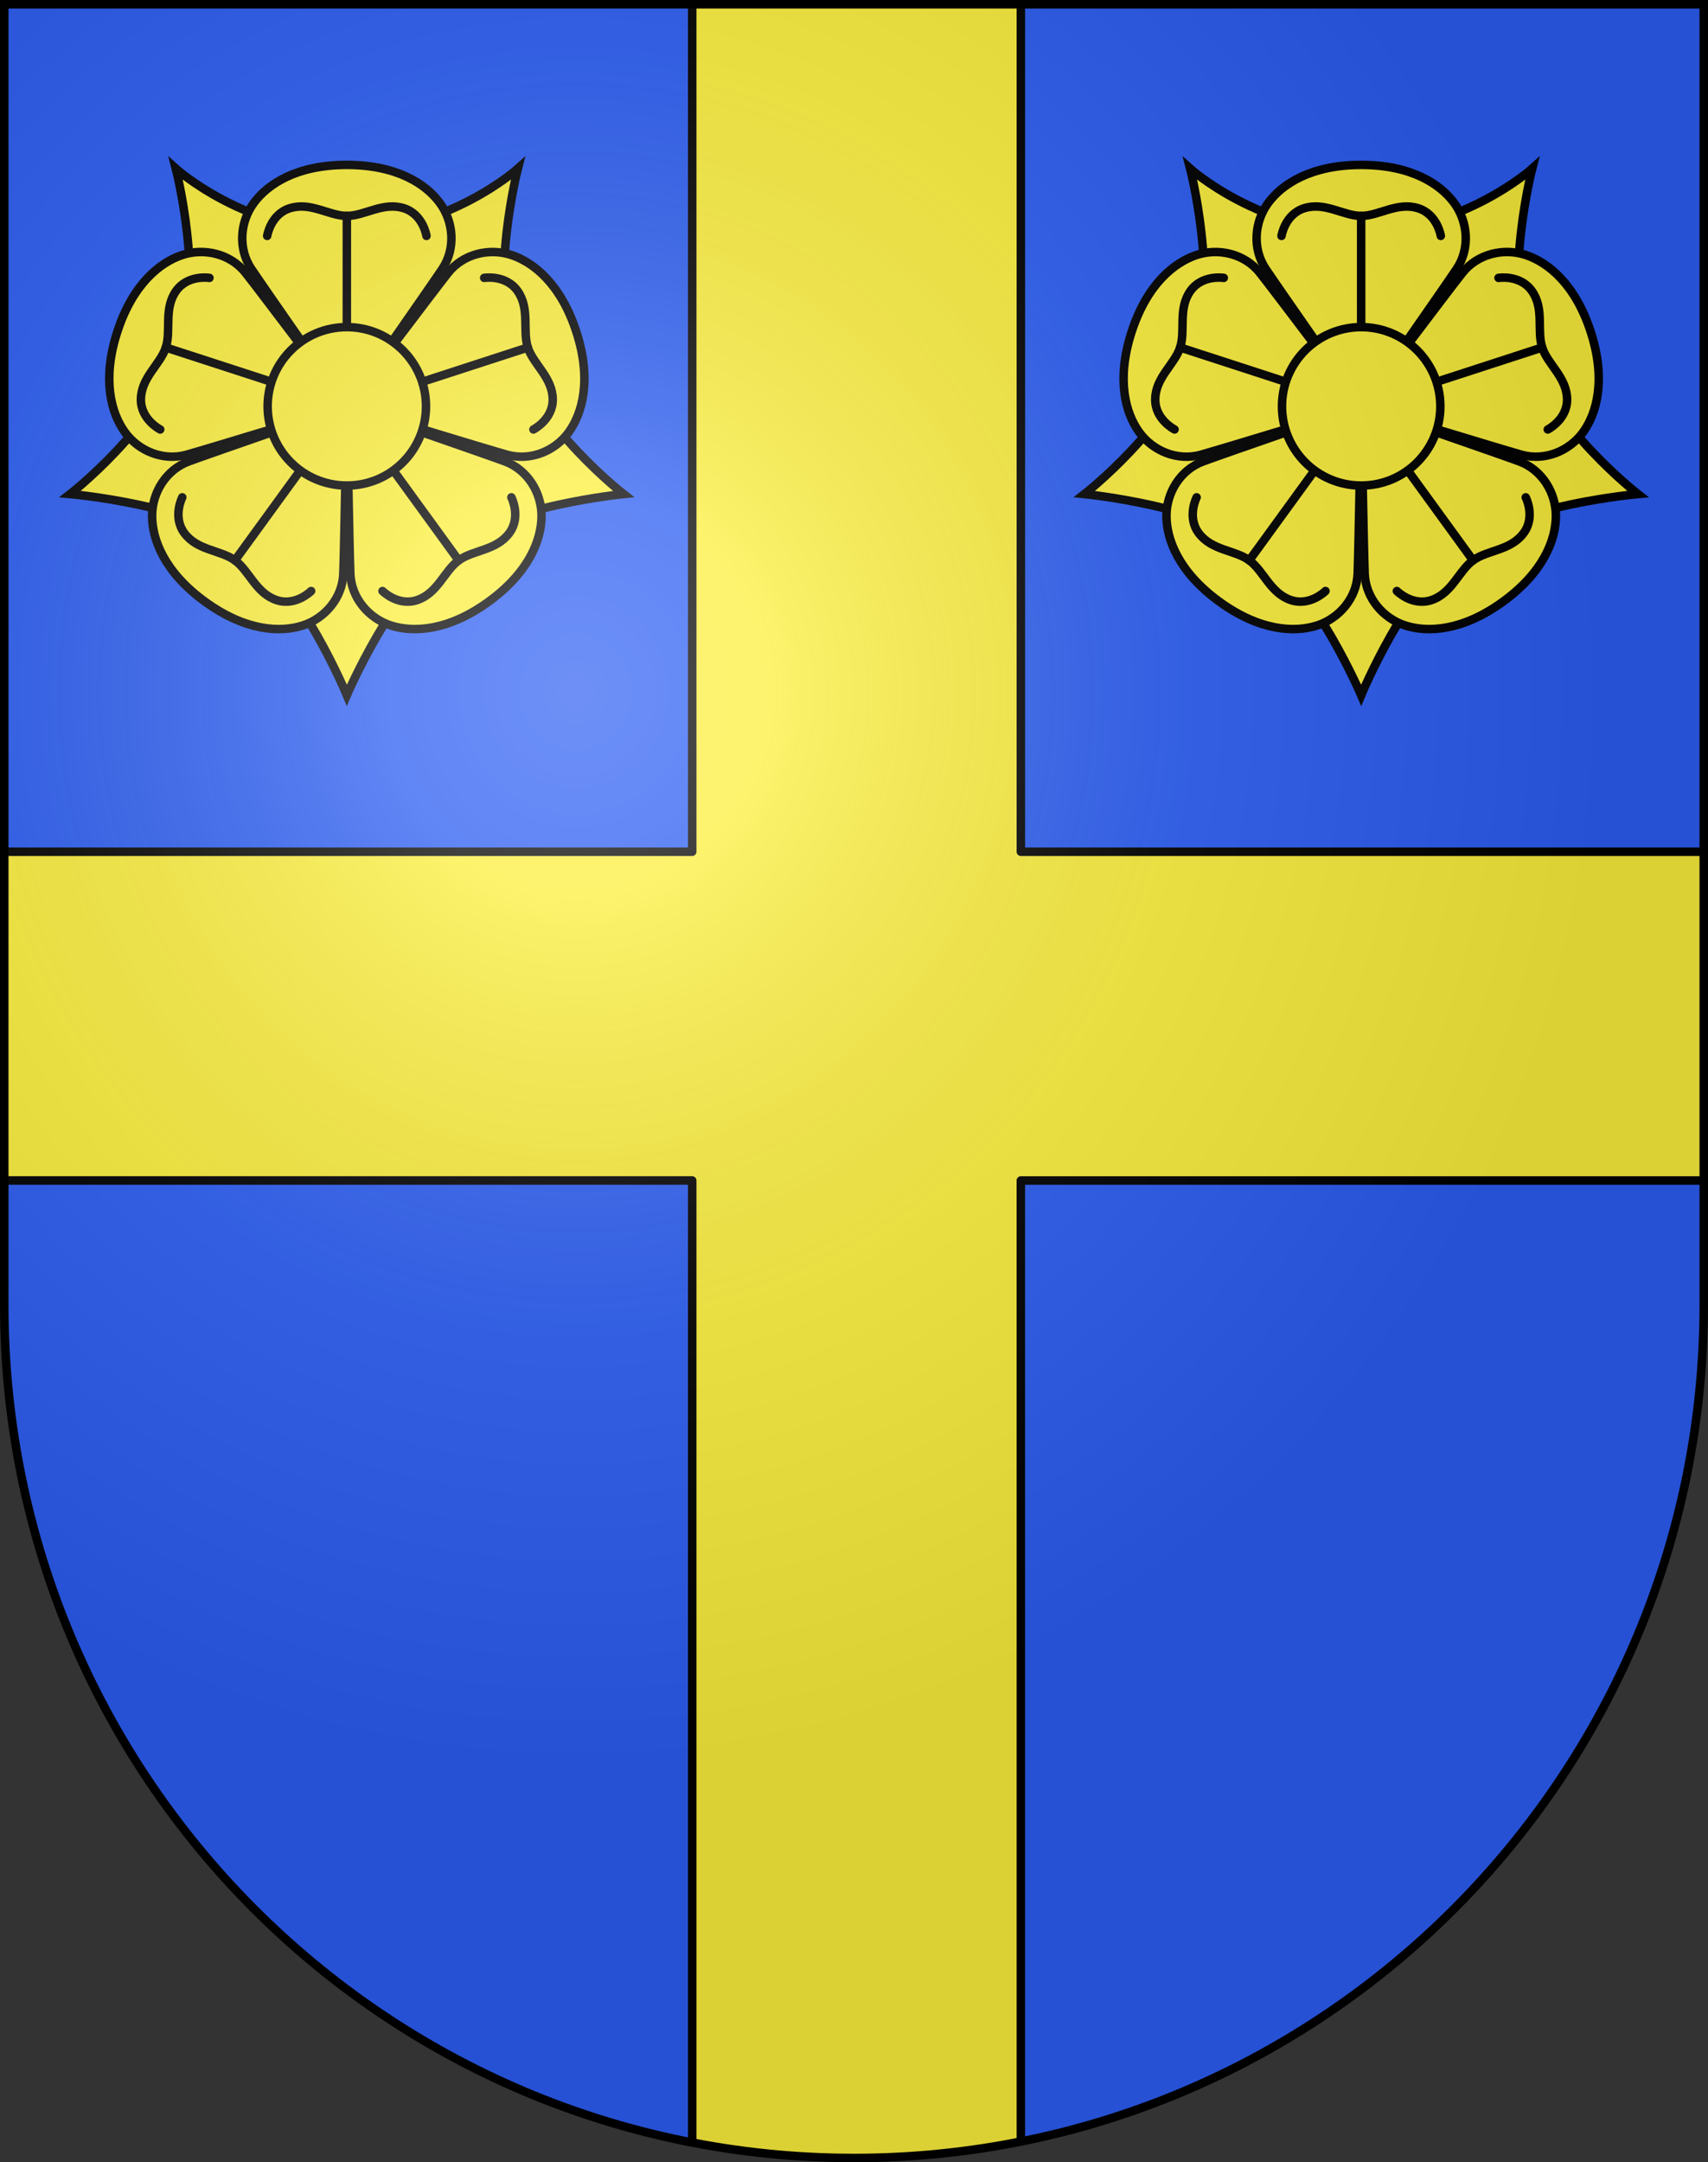 <?xml version="1.0" encoding="UTF-8"?>
<svg version="1.0" viewBox="0 0 603 763" xmlns="http://www.w3.org/2000/svg" xmlns:cc="http://creativecommons.org/ns#" xmlns:dc="http://purl.org/dc/elements/1.1/" xmlns:rdf="http://www.w3.org/1999/02/22-rdf-syntax-ns#" xmlns:xlink="http://www.w3.org/1999/xlink">
<rect x="0" y="0" width="603" height="763" fill="#333333" stroke="none"/>
<defs>
<radialGradient id="a" cx="858.04" cy="579.93" r="300" gradientTransform="matrix(1.215 1.5316e-24 1.4647e-23 1.267 -839.19 -490.49)" gradientUnits="userSpaceOnUse">
<stop stop-color="#fff" stop-opacity=".314" offset="0"/>
<stop stop-color="#fff" stop-opacity=".251" offset=".19"/>
<stop stop-color="#6b6b6b" stop-opacity=".125" offset=".6"/>
<stop stop-opacity=".125" offset="1"/>
</radialGradient>
</defs>
<desc>Coat of Arms of Canton of Freiburg (Fribourg)</desc>
<g>
<path d="m1.5 1.5v458.87c0 166.31 134.31 301.13 300 301.13 165.69 0 300-134.82 300-301.13v-458.87h-600z" fill="#2b5df2"/>
</g>
<g>
<path d="m244.38 1.5v299.06h-242.88v116h242.88v339.44c18.497 3.58 37.587 5.5 57.125 5.5 20.162 0 39.86-2.006 58.906-5.813v-339.12h241.09v-116h-241.1v-299.06h-116.03z" fill="#fcef3c"/>
<path d="m601.5 300.56h-241.09v-299.06" fill="none" stroke="#000" stroke-linecap="round" stroke-linejoin="round" stroke-width="3"/>
<path d="m360.4 755.69v-339.12h241.09" fill="none" stroke="#000" stroke-linecap="round" stroke-linejoin="round" stroke-width="3"/>
<path d="m1.5 416.56h242.88v339.44" fill="none" stroke="#000" stroke-linecap="round" stroke-linejoin="round" stroke-width="3"/>
<path d="m244.38 1.5v299.06h-242.88" fill="none" stroke="#000" stroke-linecap="round" stroke-linejoin="round" stroke-width="3"/>
<g stroke="#000" stroke-miterlimit="10" stroke-width="3">
<path d="m181.18 124.3c-8.347-26.243 1.649-64.808 1.649-64.808s-24.847 22.285-60.381 22.285-60.381-22.285-60.381-22.285 9.996 38.565 1.649 64.808c-8.347 26.244-38.965 50.041-38.965 50.041s42.14 3.649 61.996 18.181 35.701 52.801 35.701 52.801 16.173-37.818 36.029-52.351c19.856-14.532 61.667-18.631 61.667-18.631s-30.617-23.798-38.964-50.041z" fill="#fcef3c"/>
<path d="m155.28 71.62c-4.888-6.647-15.105-13.431-32.834-13.431s-27.947 6.784-32.834 13.431-5.653 16.096-0.896 23.223 33.73 48.541 33.73 48.541 28.973-41.414 33.73-48.541 3.992-16.576-0.896-23.223z" fill="#fcef3c"/>
<path d="m64.341 89.98c-7.832 2.594-17.441 10.215-22.92 27.077-5.479 16.861-2.184 28.675 2.627 35.377 4.812 6.702 13.561 10.35 21.809 8.028 8.249-2.322 56.588-17.08 56.588-17.08s-30.433-40.353-35.741-47.079c-5.307-6.726-14.53-8.917-22.363-6.323z" fill="#fcef3c"/>
<path d="m53.701 182.14c0.047 8.251 4.326 19.744 18.669 30.166 14.343 10.421 26.597 10.938 34.458 8.434 7.861-2.505 14.034-9.699 14.375-18.261 0.34-8.562 1.243-59.096 1.243-59.096s-47.782 16.474-55.819 19.444c-8.039 2.968-12.973 11.063-12.926 19.313z" fill="#fcef3c"/>
<path d="m138.06 220.74c7.861 2.505 20.114 1.987 34.458-8.434 14.343-10.421 18.622-21.915 18.669-30.166 0.046-8.25-4.888-16.345-12.926-19.314-8.038-2.97-55.819-19.444-55.819-19.444s0.903 50.534 1.243 59.096c0.34 8.563 6.514 15.756 14.375 18.262z" fill="#fcef3c"/>
<path d="m200.84 152.44c4.812-6.703 8.105-18.516 2.627-35.379-5.479-16.86-15.088-24.481-22.92-27.076-7.833-2.594-17.055-0.402-22.363 6.325-5.308 6.726-35.741 47.079-35.741 47.079s48.34 14.757 56.588 17.08c8.248 2.321 16.998-1.327 21.809-8.029z" fill="#fcef3c"/>
<path d="m122.45 76.184v45.141" fill="#fcef3c" stroke-linecap="round" stroke-linejoin="round"/>
<path d="m94.324 83.251s1.181-7.627 8.003-9.771c7.37-2.316 13.813 2.704 20.119 2.704s12.749-5.02 20.119-2.704c6.822 2.144 8.003 9.771 8.003 9.771" fill="none" stroke-linecap="round" stroke-linejoin="round"/>
<path d="m58.536 122.62 42.932 13.95" fill="#fcef3c" stroke-linecap="round" stroke-linejoin="round"/>
<path d="m56.567 151.55s-6.889-3.48-6.82-10.63c0.075-7.725 6.84-12.302 8.789-18.299 1.948-5.996-0.835-13.676 3.646-19.969 4.147-5.826 11.766-4.591 11.766-4.591" fill="none" stroke-linecap="round" stroke-linejoin="round"/>
<path d="m82.947 197.75 26.533-36.52" fill="#fcef3c" stroke-linecap="round" stroke-linejoin="round"/>
<path d="m109.85 208.56s-5.438 5.476-12.218 3.201c-7.324-2.458-9.586-10.307-14.688-14.013-5.101-3.706-13.265-3.432-17.865-9.638-4.259-5.745-0.731-12.609-0.731-12.609" fill="none" stroke-linecap="round" stroke-linejoin="round"/>
<path d="m161.94 197.75-26.533-36.52" fill="#fcef3c" stroke-linecap="round" stroke-linejoin="round"/>
<path d="m180.54 175.5s3.527 6.864-0.731 12.609c-4.602 6.206-12.765 5.932-17.866 9.638s-7.363 11.555-14.687 14.012c-6.78 2.275-12.218-3.201-12.218-3.201" fill="none" stroke-linecap="round" stroke-linejoin="round"/>
<path d="m186.36 122.62-42.932 13.949" fill="#fcef3c" stroke-linecap="round" stroke-linejoin="round"/>
<path d="m170.94 98.056s7.618-1.233 11.766 4.592c4.48 6.294 1.697 13.973 3.646 19.969s8.715 10.574 8.788 18.298c0.069 7.151-6.82 10.63-6.82 10.63" fill="none" stroke-linecap="round" stroke-linejoin="round"/>
<circle transform="translate(-.038 -.045)" cx="122.48" cy="143.43" r="27.953" fill="#fcef3c"/>
</g>
<g stroke="#000" stroke-miterlimit="10" stroke-width="3">
<path d="m421.82 124.3c8.347-26.243-1.649-64.808-1.649-64.808s24.848 22.285 60.381 22.285c35.534 0 60.381-22.285 60.381-22.285s-9.996 38.565-1.648 64.808c8.347 26.244 38.965 50.041 38.965 50.041s-42.14 3.649-61.996 18.181-35.701 52.801-35.701 52.801-16.173-37.818-36.029-52.351c-19.855-14.532-61.667-18.631-61.667-18.631s30.617-23.798 38.963-50.041z" fill="#fcef3c"/>
<path d="m447.72 71.62c4.888-6.647 15.104-13.431 32.834-13.431s27.947 6.784 32.835 13.431c4.887 6.647 5.652 16.096 0.896 23.223-4.758 7.127-33.73 48.541-33.73 48.541s-28.973-41.414-33.729-48.541c-4.759-7.128-3.994-16.576 0.894-23.223z" fill="#fcef3c"/>
<path d="m538.66 89.98c7.832 2.594 17.441 10.215 22.92 27.077 5.479 16.861 2.185 28.675-2.627 35.377s-13.562 10.35-21.81 8.028-56.588-17.08-56.588-17.08 30.434-40.353 35.741-47.079c5.31-6.726 14.532-8.917 22.364-6.323z" fill="#fcef3c"/>
<path d="m549.3 182.14c-0.047 8.251-4.325 19.744-18.669 30.166s-26.597 10.938-34.458 8.434c-7.861-2.505-14.034-9.699-14.375-18.261-0.34-8.562-1.243-59.096-1.243-59.096s47.782 16.474 55.819 19.444c8.039 2.968 12.973 11.063 12.926 19.313z" fill="#fcef3c"/>
<path d="m464.94 220.74c-7.861 2.505-20.114 1.987-34.459-8.434-14.343-10.421-18.621-21.915-18.669-30.166-0.046-8.25 4.888-16.345 12.926-19.314 8.038-2.97 55.819-19.444 55.819-19.444s-0.902 50.534-1.243 59.096c-0.34 8.563-6.514 15.756-14.374 18.262z" fill="#fcef3c"/>
<path d="m402.15 152.44c-4.812-6.703-8.105-18.516-2.627-35.379 5.479-16.86 15.088-24.481 22.92-27.076 7.833-2.594 17.056-0.402 22.363 6.325 5.309 6.726 35.741 47.079 35.741 47.079s-48.34 14.757-56.588 17.08c-8.247 2.321-16.997-1.327-21.809-8.029z" fill="#fcef3c"/>
<path d="m480.55 76.184v45.141" fill="#fcef3c" stroke-linecap="round" stroke-linejoin="round"/>
<path d="m508.67 83.251s-1.181-7.627-8.003-9.771c-7.37-2.316-13.813 2.704-20.119 2.704-6.305 0-12.748-5.02-20.118-2.704-6.822 2.144-8.003 9.771-8.003 9.771" fill="none" stroke-linecap="round" stroke-linejoin="round"/>
<path d="m544.46 122.62-42.932 13.95" fill="#fcef3c" stroke-linecap="round" stroke-linejoin="round"/>
<path d="m546.43 151.55s6.889-3.48 6.82-10.63c-0.075-7.725-6.84-12.302-8.789-18.299-1.948-5.996 0.835-13.676-3.646-19.969-4.147-5.826-11.766-4.591-11.766-4.591" fill="none" stroke-linecap="round" stroke-linejoin="round"/>
<path d="m520.05 197.75-26.533-36.52" fill="#fcef3c" stroke-linecap="round" stroke-linejoin="round"/>
<path d="m493.15 208.56s5.438 5.476 12.218 3.201c7.323-2.458 9.586-10.307 14.688-14.013 5.101-3.706 13.265-3.432 17.865-9.638 4.259-5.745 0.73-12.609 0.73-12.609" fill="none" stroke-linecap="round" stroke-linejoin="round"/>
<path d="m441.05 197.75 26.533-36.52" fill="#fcef3c" stroke-linecap="round" stroke-linejoin="round"/>
<path d="m422.46 175.5s-3.527 6.864 0.73 12.609c4.602 6.206 12.766 5.932 17.866 9.638s7.363 11.555 14.687 14.012c6.78 2.275 12.218-3.201 12.218-3.201" fill="none" stroke-linecap="round" stroke-linejoin="round"/>
<path d="m416.64 122.62 42.932 13.949" fill="#fcef3c" stroke-linecap="round" stroke-linejoin="round"/>
<path d="m432.05 98.056s-7.618-1.233-11.766 4.592c-4.48 6.294-1.697 13.973-3.646 19.969s-8.715 10.574-8.788 18.298c-0.069 7.151 6.819 10.63 6.819 10.63" fill="none" stroke-linecap="round" stroke-linejoin="round"/>
<circle transform="translate(-.038 -.045)" cx="480.59" cy="143.43" r="27.953" fill="#fcef3c"/>
</g>
</g>
<g>
<path d="m1.5 1.5v458.87c0 166.31 134.31 301.13 300 301.13 165.69 0 300-134.82 300-301.13v-458.87h-600z" fill="url(#a)"/>
<path d="m1.5 1.5v458.87c0 166.31 134.31 301.13 300 301.13 165.69 0 300-134.82 300-301.13v-458.87h-600z" fill="none" stroke="#000" stroke-width="3"/>
</g>
</svg>
